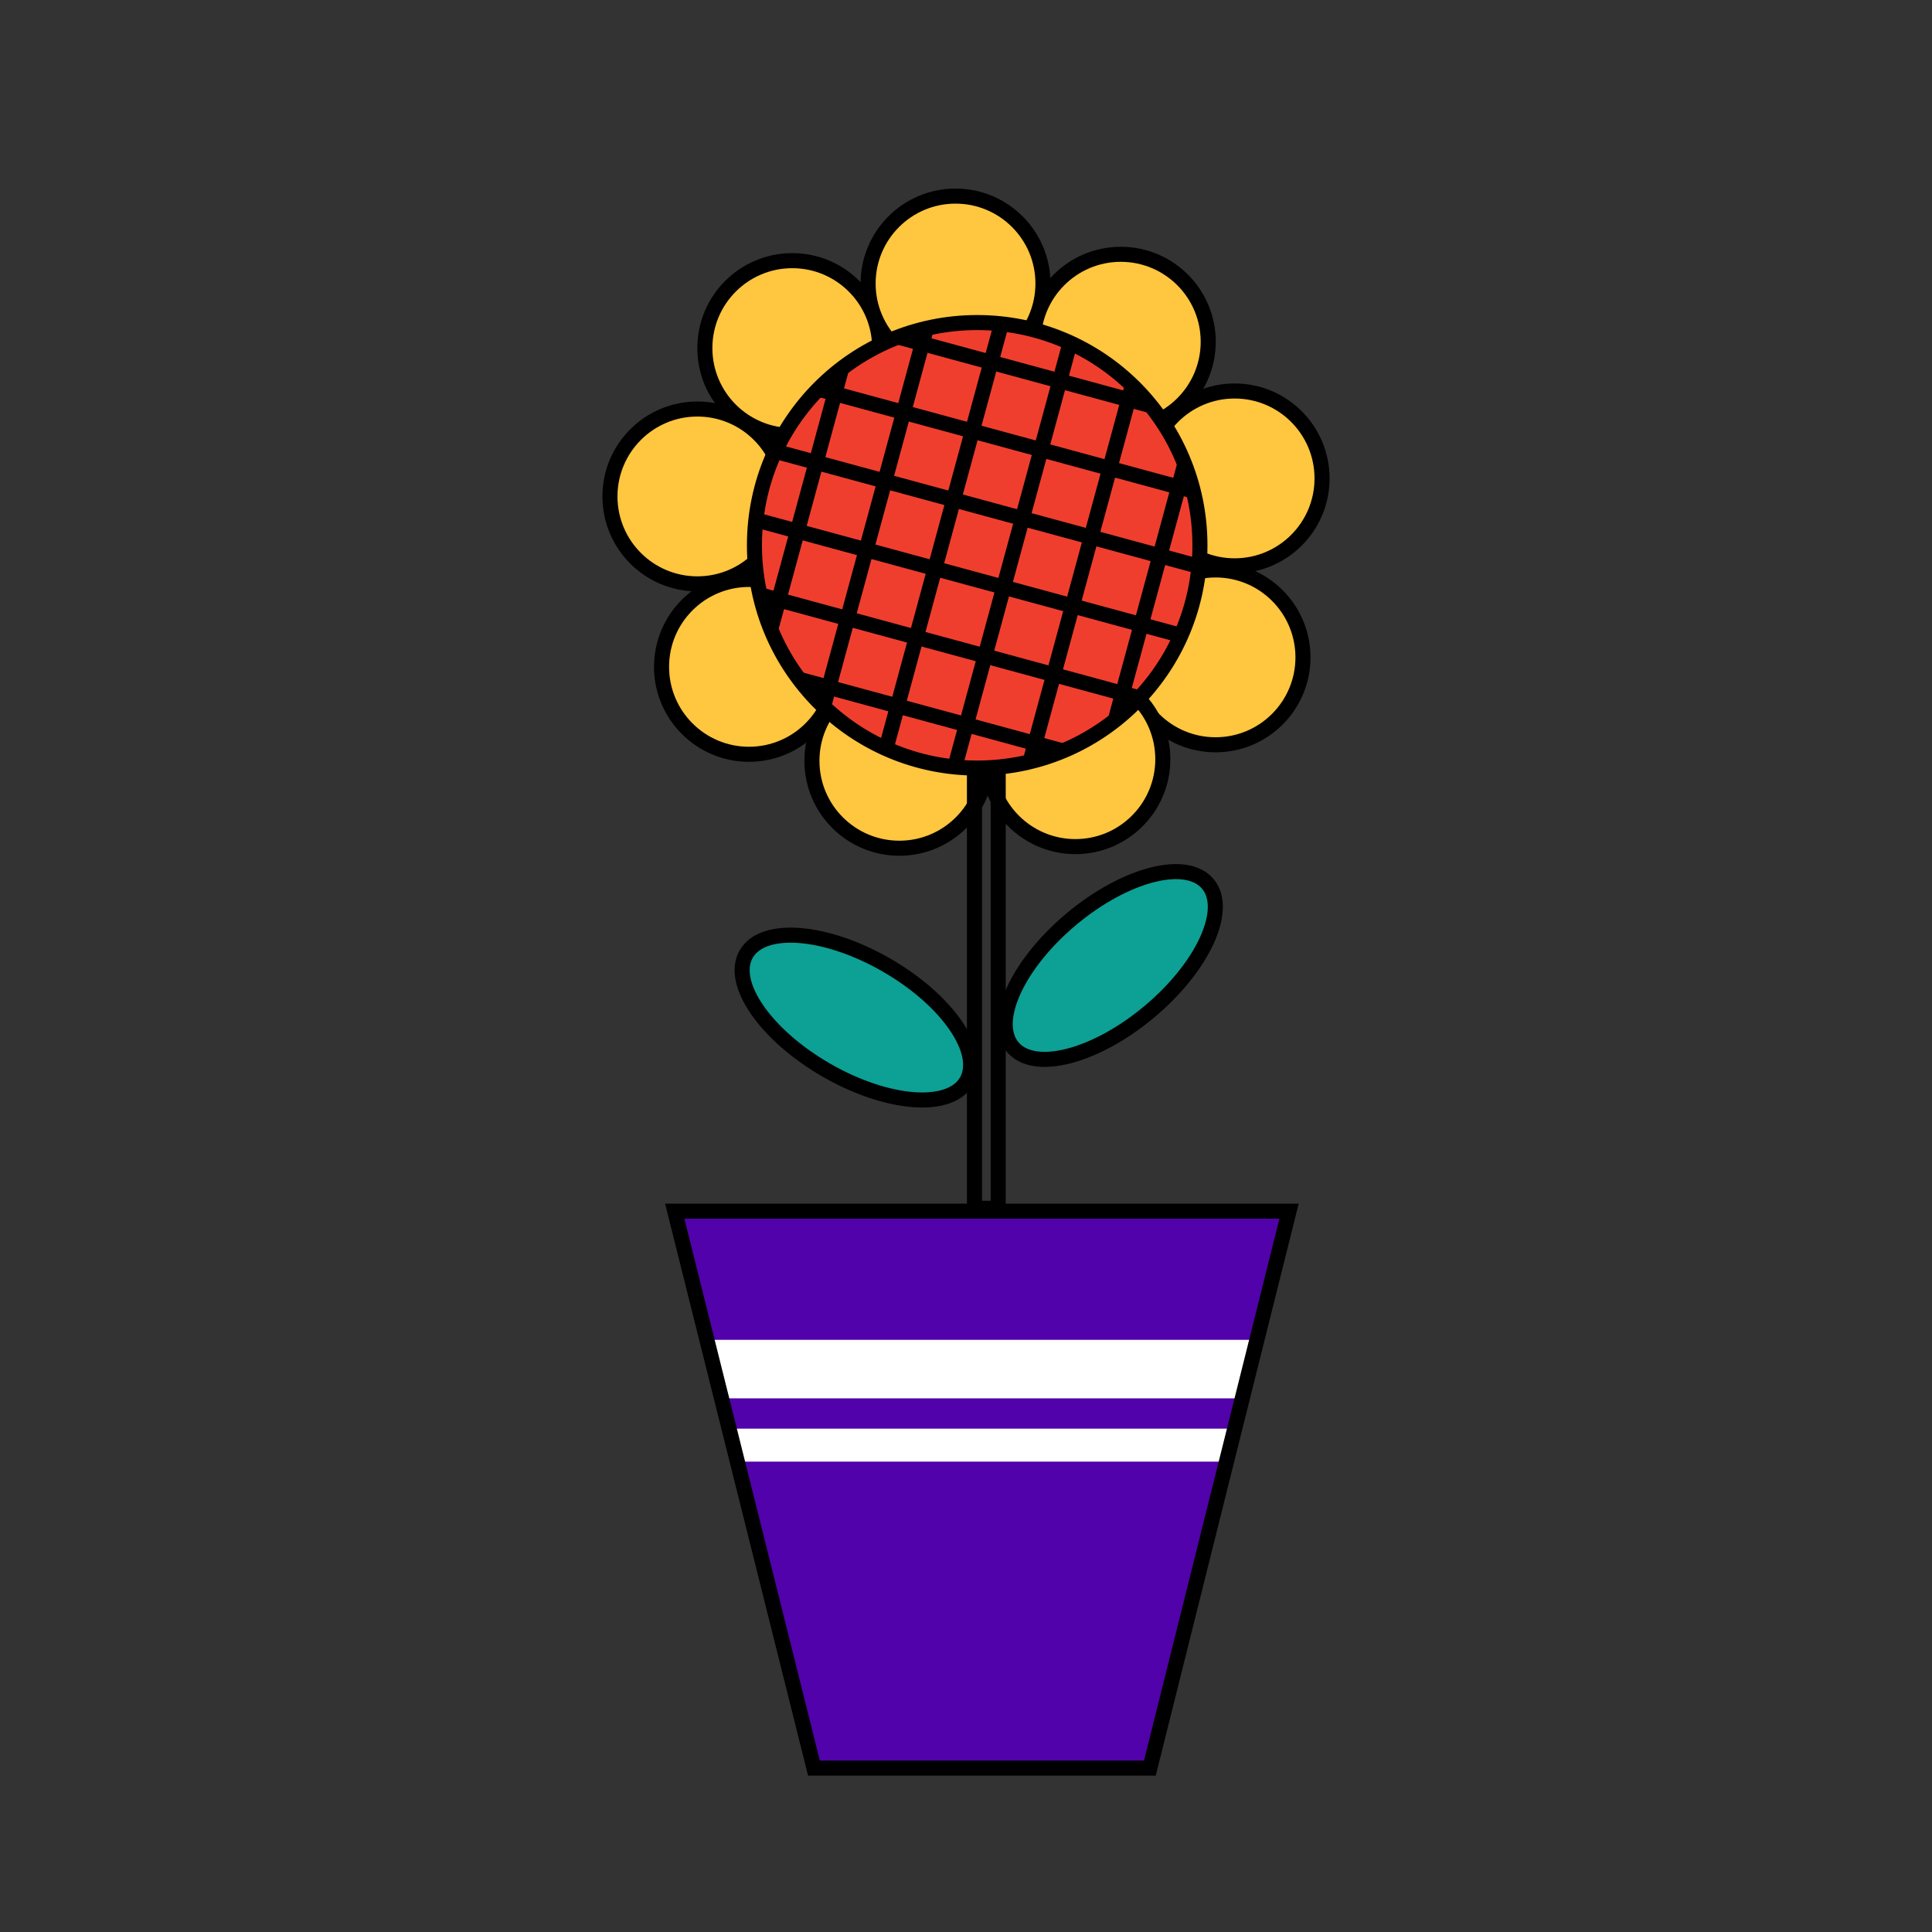 <svg viewBox="0 0 240 240" xmlns:xlink="http://www.w3.org/1999/xlink" xmlns="http://www.w3.org/2000/svg" id="图层_1"><rect x="0" y="0" width="240" height="240" fill="#333333" stroke="none"/><defs><style>.cls-1,.cls-4{fill:#5102aa;}.cls-1,.cls-2,.cls-3,.cls-7,.cls-8{stroke:#000;stroke-miterlimit:10;stroke-width:1.87px;}.cls-2,.cls-9{fill:#f03e2e;}.cls-3{fill:#0da094;}.cls-5{clip-path:url(#clip-path);}.cls-6{fill:#fff;}.cls-7{fill:none;}.cls-8{fill:#ffc63f;}.cls-10{clip-path:url(#clip-path-2);}</style><clipPath id="clip-path"><polygon points="142.84 219.64 101.11 219.64 83.82 150.46 160.13 150.46 142.84 219.64" class="cls-1"></polygon></clipPath><clipPath id="clip-path-2"><circle r="27.67" cy="67.74" cx="121.39" class="cls-2"></circle></clipPath></defs><title>长图总结</title><ellipse transform="translate(-44.82 116.36) rotate(-39.89)" ry="7.52" rx="15.8" cy="119.94" cx="137.92" class="cls-3"></ellipse><ellipse transform="translate(-56.28 155.33) rotate(-60)" ry="15.8" rx="7.52" cy="126.41" cx="106.38" class="cls-3"></ellipse><polygon points="142.84 219.64 101.11 219.64 83.82 150.46 160.13 150.46 142.84 219.64" class="cls-4"></polygon><g class="cls-5"><rect height="7.27" width="86.01" y="166.44" x="76.81" class="cls-6"></rect><rect height="4.1" width="86.01" y="177.47" x="76.81" class="cls-6"></rect></g><polygon points="142.84 219.64 101.11 219.64 83.82 150.46 160.13 150.46 142.84 219.64" class="cls-7"></polygon><circle r="10.86" cy="35.22" cx="118.7" class="cls-8"></circle><circle r="10.86" cy="42.45" cx="139.23" class="cls-8"></circle><circle r="10.86" cy="59.43" cx="153.37" class="cls-8"></circle><circle r="10.86" cy="81.66" cx="151" class="cls-8"></circle><circle r="10.86" cy="94.31" cx="133.59" class="cls-8"></circle><circle r="10.86" cy="94.51" cx="111.72" class="cls-8"></circle><circle r="10.86" cy="82.84" cx="93.04" class="cls-8"></circle><circle r="10.86" cy="61.67" cx="86.63" class="cls-8"></circle><circle r="10.86" cy="43.24" cx="98.42" class="cls-8"></circle><circle r="27.67" cy="67.74" cx="121.39" class="cls-9"></circle><g class="cls-10"><line y2="53.59" x2="154.7" y1="37.73" x1="96.33" class="cls-2"></line><line y2="62.13" x2="152.38" y1="46.27" x1="94.01" class="cls-2"></line><line y2="70.67" x2="150.06" y1="54.81" x1="91.69" class="cls-2"></line><line y2="79.21" x2="147.74" y1="63.35" x1="89.37" class="cls-2"></line><line y2="87.75" x2="145.42" y1="71.89" x1="87.05" class="cls-2"></line><line y2="96.29" x2="143.1" y1="80.43" x1="84.73" class="cls-2"></line><line y2="102.5" x2="135" y1="44.13" x1="150.85" class="cls-2"></line><line y2="100.18" x2="126.45" y1="41.81" x1="142.31" class="cls-2"></line><line y2="97.86" x2="117.91" y1="39.49" x1="133.77" class="cls-2"></line><line y2="95.54" x2="109.37" y1="37.17" x1="125.23" class="cls-2"></line><line y2="93.22" x2="100.83" y1="34.85" x1="116.69" class="cls-2"></line><line y2="90.9" x2="92.29" y1="32.53" x1="108.15" class="cls-2"></line><line y2="105.47" x2="140.61" y1="89.61" x1="82.24" class="cls-2"></line></g><circle r="27.67" cy="67.74" cx="121.39" class="cls-7"></circle><rect height="53.13" width="2.95" y="96.97" x="121.05" class="cls-7"></rect></svg>